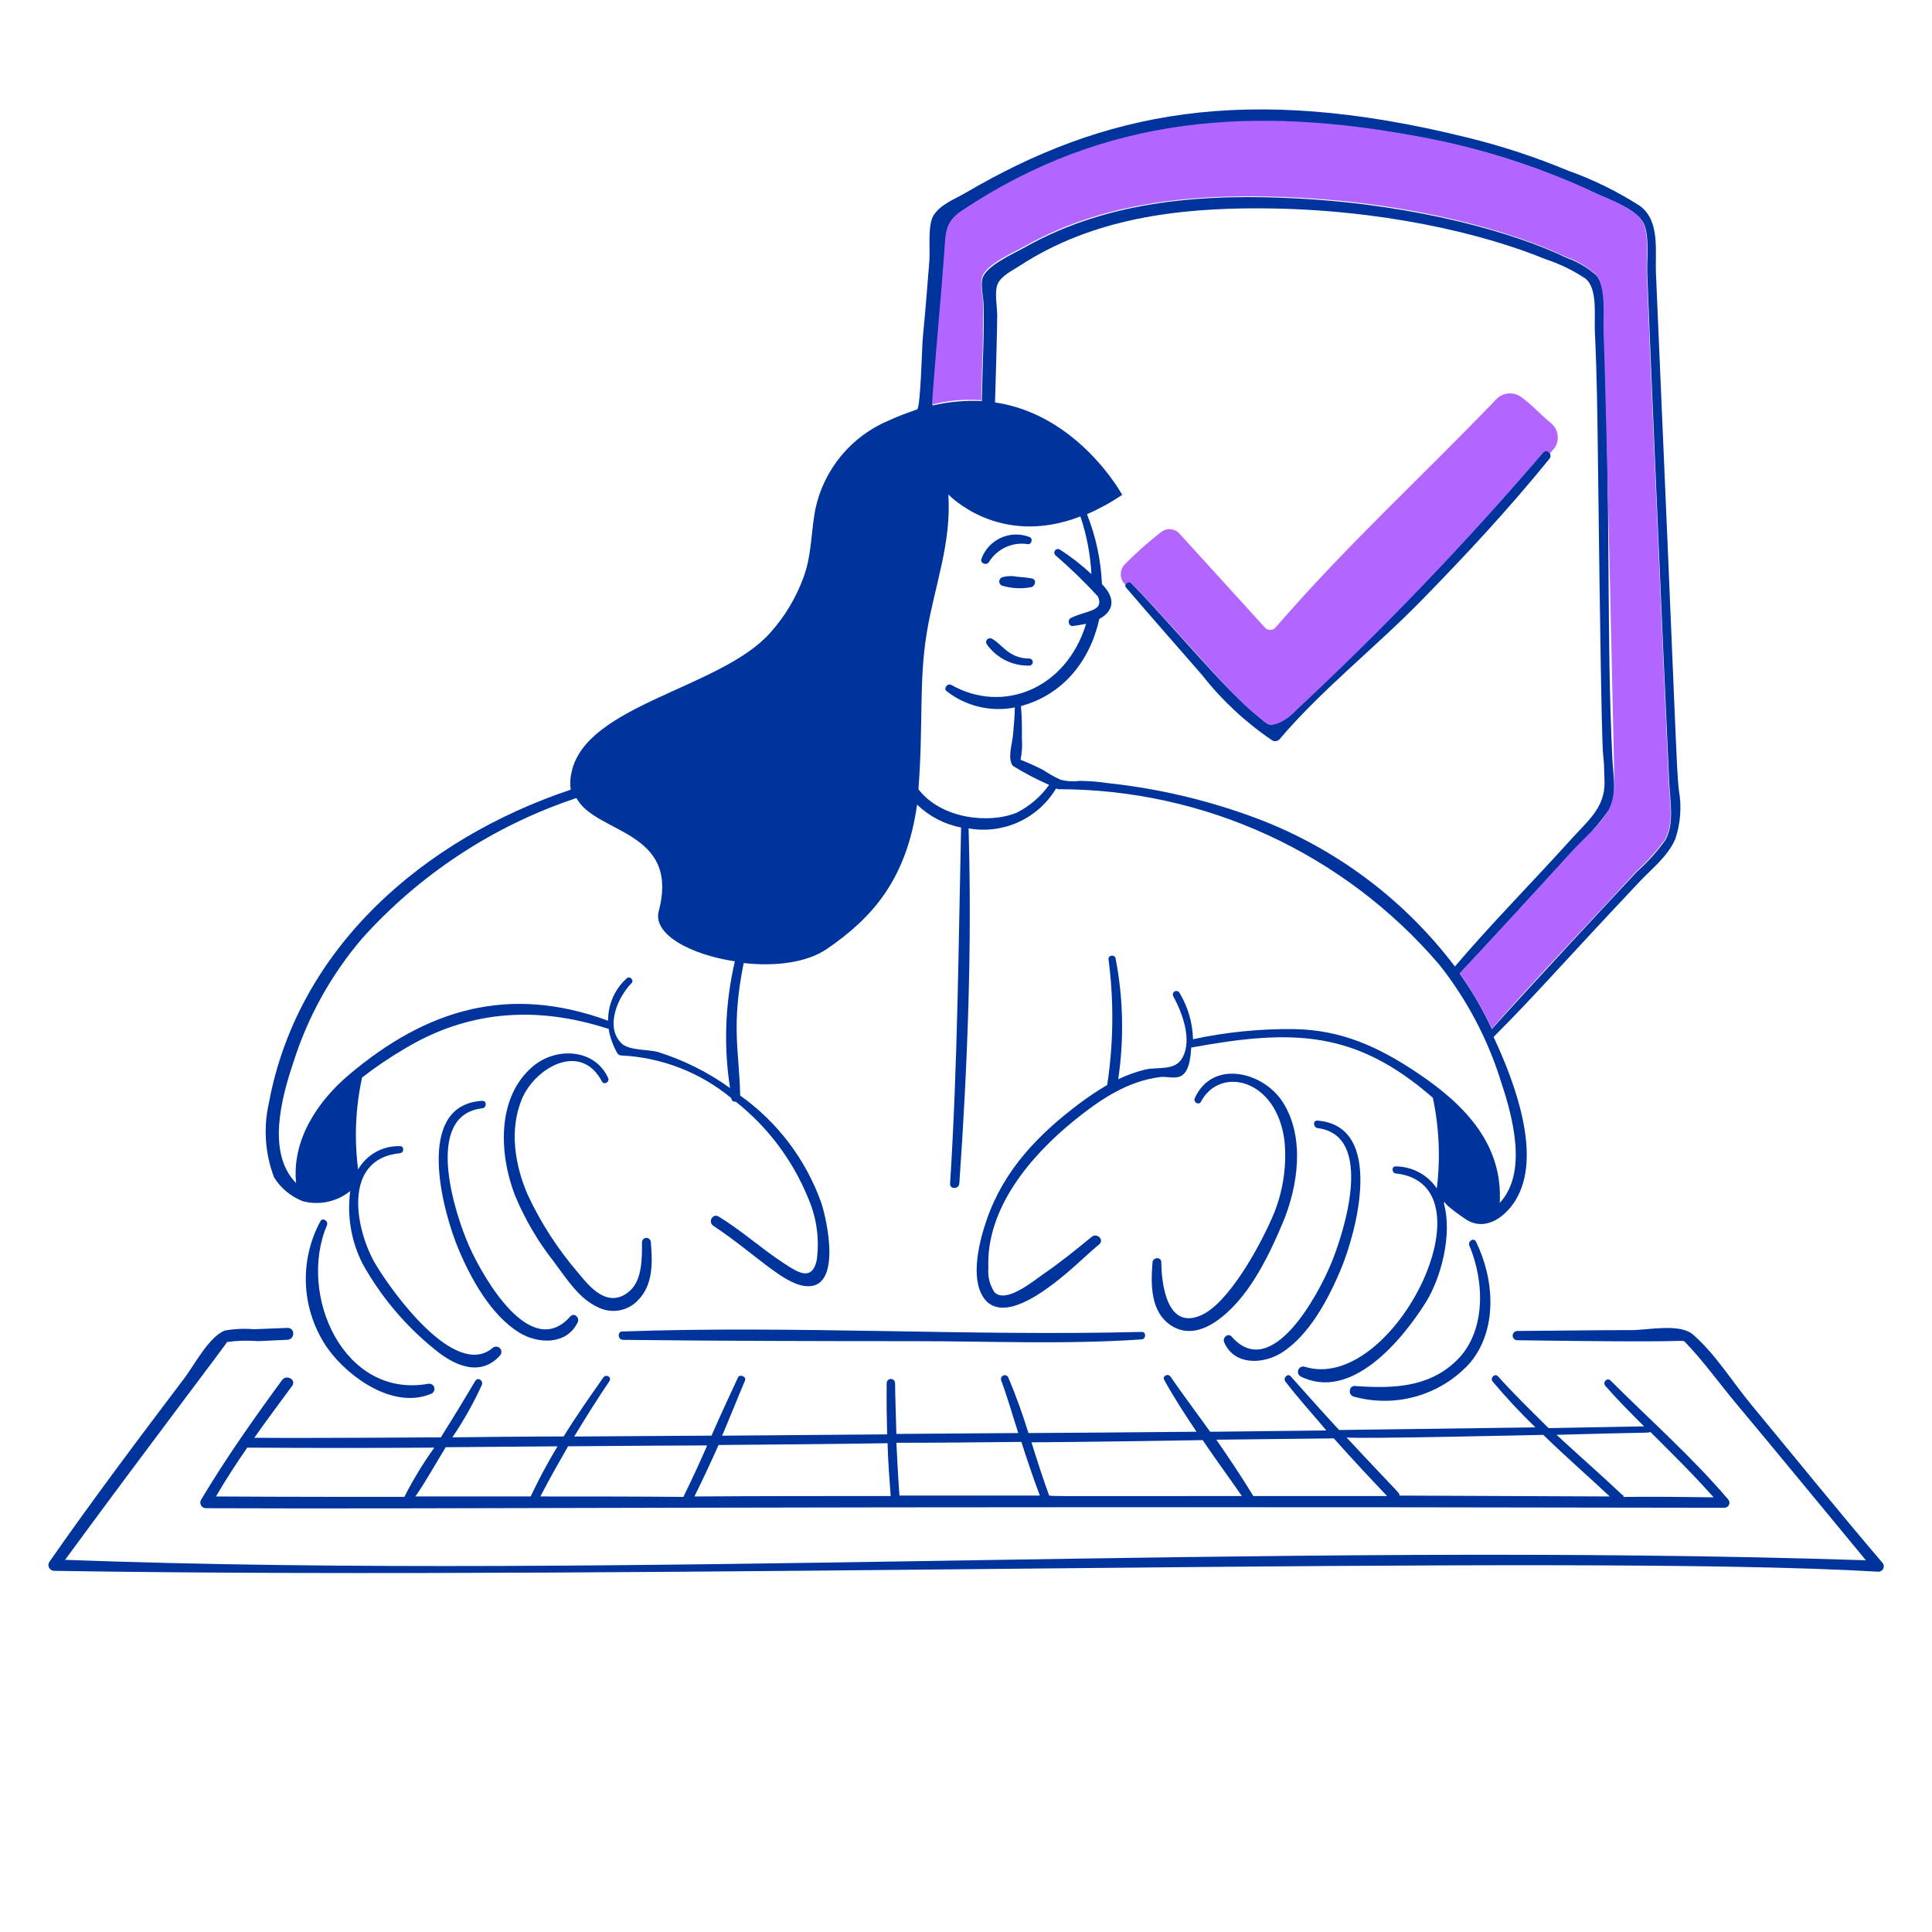 <svg width="200" height="200" viewBox="0 0 200 200" fill="none" xmlns="http://www.w3.org/2000/svg">
<path d="M105.276 59.7C104.779 59.6 104.266 59.616 103.776 59.746C103.687 59.773 103.608 59.825 103.548 59.897C103.489 59.968 103.452 60.056 103.442 60.148C103.432 60.241 103.45 60.334 103.493 60.416C103.537 60.499 103.603 60.566 103.685 60.611C104.658 60.914 105.69 60.976 106.692 60.793C107.147 60.748 107.375 60.019 106.828 59.882C106.279 59.789 105.778 59.744 105.276 59.7Z" fill="#00349D"/>
<path d="M102.361 58.2C102.775 57.521 103.381 56.981 104.103 56.648C104.825 56.315 105.63 56.205 106.415 56.332C106.78 56.379 106.959 55.748 106.598 55.603C106.12 55.413 105.609 55.321 105.095 55.334C104.581 55.346 104.075 55.462 103.607 55.675C103.139 55.887 102.719 56.193 102.372 56.572C102.024 56.951 101.757 57.396 101.586 57.881C101.457 58.333 102.126 58.555 102.361 58.2Z" fill="#00349D"/>
<path d="M106.552 68.172C104.404 68.172 103.692 66.628 102.68 66.122C102.604 66.078 102.515 66.06 102.428 66.072C102.341 66.083 102.259 66.123 102.197 66.185C102.135 66.247 102.095 66.328 102.083 66.416C102.071 66.503 102.089 66.592 102.133 66.668C102.632 67.384 103.302 67.963 104.082 68.353C104.863 68.743 105.728 68.931 106.6 68.9C106.691 68.886 106.774 68.839 106.831 68.768C106.889 68.696 106.918 68.606 106.912 68.514C106.906 68.422 106.865 68.336 106.799 68.273C106.732 68.209 106.644 68.173 106.552 68.172Z" fill="#00349D"/>
<path d="M62.315 111.953C62.535 112.367 63.14 111.996 62.953 111.588C61.572 108.567 57.621 108.352 55.208 110.358C51.379 113.544 51.665 119.466 53.295 123.707C54.322 126.191 55.686 128.521 57.35 130.632C58.619 132.322 59.95 134.491 61.996 135.37C62.667 135.686 63.421 135.782 64.15 135.643C64.878 135.503 65.544 135.137 66.051 134.595C67.629 132.984 67.551 130.677 67.372 128.581C67.367 128.464 67.316 128.353 67.231 128.273C67.147 128.192 67.034 128.146 66.916 128.146C66.799 128.146 66.686 128.192 66.602 128.273C66.517 128.353 66.466 128.464 66.461 128.581C66.461 130.222 66.5 132.537 65.14 133.681C62.94 135.535 61.04 133.225 59.855 131.767C57.744 129.318 55.981 126.589 54.616 123.658C53.289 120.563 52.709 116.945 54.024 113.772C55.352 110.57 60.092 107.759 62.315 111.953Z" fill="#00349D"/>
<path d="M49.924 114.732C50.379 114.68 50.424 113.957 49.924 113.957C42.817 114.367 45.833 125.434 47.464 129.31C48.746 132.36 50.791 136.095 53.705 137.921C55.665 139.149 58.67 139.266 59.81 136.873C60.029 136.413 59.442 135.822 59.035 136.281C54.945 140.896 50.062 132.316 48.602 129.081C47.1 125.756 43.764 115.428 49.924 114.732Z" fill="#00349D"/>
<path d="M33.158 126.44C32.054 128.491 31.543 130.808 31.679 133.133C31.816 135.458 32.596 137.699 33.933 139.606C36.105 142.624 40.74 145.895 44.593 144.299C44.726 144.258 44.839 144.167 44.907 144.045C44.975 143.923 44.993 143.78 44.958 143.644C44.923 143.509 44.837 143.393 44.718 143.32C44.599 143.246 44.456 143.222 44.32 143.251C35.559 144.807 30.8 134.022 33.842 126.851C34.033 126.4 33.387 125.985 33.158 126.44Z" fill="#00349D"/>
<path d="M31.336 124.345C32.181 124.57 33.067 124.592 33.922 124.41C34.776 124.228 35.576 123.847 36.256 123.297C35.909 125.874 36.354 128.496 37.532 130.814C39.417 134.21 41.938 137.21 44.958 139.652C46.969 141.33 49.686 142.604 51.746 140.335C51.849 140.232 51.906 140.093 51.906 139.948C51.906 139.803 51.849 139.664 51.746 139.561C51.644 139.458 51.504 139.401 51.359 139.401C51.214 139.401 51.075 139.458 50.972 139.561C47.072 142.772 40.585 133.729 38.899 130.905C36.8 127.4 35.346 119.978 41.4 119.379C41.856 119.334 41.856 118.64 41.4 118.65C40.528 118.622 39.664 118.832 38.902 119.257C38.139 119.682 37.507 120.307 37.072 121.064C36.663 117.89 36.802 114.67 37.482 111.543C38.874 110.462 40.335 109.473 41.856 108.582C48.502 104.564 55.569 104.117 62.904 106.482H63C63.146 107.381 63.455 108.245 63.911 109.033C63.954 109.103 64.015 109.161 64.086 109.201C64.158 109.24 64.239 109.261 64.321 109.261C68.495 109.464 72.492 111.014 75.71 113.68C75.71 113.736 75.722 113.792 75.747 113.842C75.771 113.893 75.806 113.938 75.85 113.973C75.894 114.008 75.945 114.032 76 114.045C76.055 114.058 76.111 114.058 76.166 114.045C79.469 116.658 82.042 120.078 83.637 123.976C84.534 126.007 84.849 128.246 84.549 130.445C84.049 132.769 82.455 131.626 81.132 130.764C78.813 129.254 76.748 127.364 74.389 125.935C73.794 125.575 73.243 126.492 73.843 126.892C78.186 129.786 81.018 132.873 83.364 133.133C87.189 133.557 85.638 126.346 85.004 124.477C83.409 120.016 80.483 116.152 76.622 113.407C76.528 108.741 75.658 106.334 76.986 99.694C80.175 100.058 83.486 99.678 85.596 98.236C90.31 95.011 93.842 91.036 94.936 83.293C96.191 84.51 97.775 85.334 99.492 85.662C99.218 97.962 99.132 110.269 98.353 122.518C98.312 123.156 99.268 123.111 99.309 122.518C100.166 110.318 100.631 97.963 100.266 85.753C102.02 86.067 103.827 85.838 105.447 85.097C107.067 84.356 108.423 83.139 109.332 81.607C109.395 81.664 109.476 81.696 109.56 81.698C117.06 81.697 124.47 83.322 131.281 86.461C138.092 89.6 144.141 94.178 149.012 99.88C151.896 103.531 154.075 107.687 155.436 112.135C156.647 115.786 158.123 121.429 155.253 124.527C155.585 118.555 151.77 114.457 146.825 111.133C142.714 108.369 138.898 106.61 133.932 106.533C130.427 106.491 126.927 106.843 123.5 107.581C123.459 105.876 122.972 104.211 122.087 102.752C122.036 102.673 121.957 102.616 121.865 102.593C121.773 102.571 121.677 102.585 121.595 102.632C121.513 102.678 121.452 102.755 121.425 102.845C121.398 102.936 121.407 103.033 121.449 103.117C122.37 104.797 123.449 107.622 122.406 109.495C121.625 110.903 119.9 110.403 118.534 110.725C117.576 110.961 116.644 111.296 115.755 111.725C116.376 107.564 116.284 103.327 115.481 99.197C115.396 98.785 114.706 98.878 114.752 99.288C115.32 103.616 115.274 108.002 114.616 112.317C113.625 112.902 112.667 113.541 111.746 114.231C107.506 117.416 103.969 121.069 102.179 126.167C101.41 128.356 100.394 132.231 101.814 134.322C104.171 137.792 110.567 131.686 112.292 130.13C112.792 129.677 113.292 129.222 113.792 128.809C114.34 128.356 113.568 127.585 113.017 128.035C111.436 129.326 109.784 130.679 108.051 131.862C107.051 132.546 104.145 134.994 102.951 133.775C102.463 133.035 102.238 132.152 102.313 131.269C102.063 125.077 106.704 119.628 111.242 115.962C113.911 113.806 116.692 111.935 120.081 111.497C121.41 111.326 123.099 112.559 123.315 108.445C133.856 106.503 140.333 106.662 148.327 113.638C148.985 116.722 149.124 119.894 148.737 123.023C148.269 122.328 147.639 121.757 146.9 121.36C146.162 120.963 145.338 120.753 144.5 120.746C144.043 120.708 144.045 121.424 144.5 121.474C154.946 122.635 144.165 144.389 135.024 141.474C134.898 141.447 134.767 141.465 134.653 141.525C134.539 141.585 134.45 141.683 134.401 141.803C134.352 141.922 134.347 142.054 134.386 142.177C134.425 142.3 134.505 142.405 134.614 142.474C139.867 145.134 145.161 138.707 147.598 134.82C149.162 132.32 150.377 127.804 149.466 124.569C149.511 124.524 149.511 124.433 149.557 124.387C149.42 124.661 151.745 126.251 152.017 126.387C153.99 127.407 155.906 125.85 156.891 124.245C159.671 119.72 156.856 112.132 154.614 107.345C158.987 102.971 161.169 100.36 169.648 91.354C170.973 89.946 172.648 88.665 173.429 86.844C173.974 85.216 174.1 83.477 173.793 81.787C173.524 79.208 173.612 78.562 171.424 28.302C171.324 26.024 171.877 22.884 169.784 21.331C167.429 19.816 164.906 18.578 162.267 17.641C158.941 16.259 155.514 15.132 152.017 14.27C128.854 8.495 114.149 11.644 99.944 19.97C98.852 20.609 97.287 21.191 96.618 22.339C96.013 23.379 96.306 25.756 96.208 26.986C95.995 29.675 95.788 32.319 95.525 35.004C95.445 35.825 95.3 42.254 94.933 42.384C93.982 42.721 93.015 43.059 92.017 43.523C90.105 44.324 88.415 45.574 87.09 47.169C85.766 48.763 84.846 50.654 84.409 52.68C83.952 55.049 84.046 57.327 83.224 59.65C82.447 61.818 81.256 63.814 79.716 65.527C74.576 71.275 60.668 72.932 59.17 79.927C59.025 80.523 58.994 81.141 59.079 81.749C43.954 86.806 30.804 98.062 27.826 114.232C27.253 116.781 27.443 119.443 28.373 121.885C29.07 123.002 30.11 123.865 31.336 124.345ZM105.276 84.117C102.338 85.337 97.39 84.734 95.076 81.702C95.592 75.002 95.105 70.528 95.942 65.484C96.758 60.563 98.493 56.327 98.174 51.184C98.174 51.184 103.368 56.742 111.842 53.462C112.492 55.39 112.876 57.398 112.981 59.43C111.967 58.483 110.869 57.628 109.701 56.878C109.622 56.836 109.53 56.822 109.442 56.841C109.354 56.86 109.276 56.91 109.221 56.981C109.166 57.052 109.139 57.141 109.143 57.23C109.147 57.32 109.184 57.406 109.245 57.471C110.801 58.81 112.277 60.24 113.664 61.753C114.335 63.341 112.39 63.181 110.839 63.985C110.478 64.173 110.612 64.857 111.067 64.805C111.432 64.764 111.933 64.669 112.434 64.578C110.391 71.29 103.848 73.939 98.493 70.91C98.085 70.679 97.632 71.269 97.993 71.548C98.979 72.321 100.121 72.872 101.34 73.163C102.559 73.454 103.826 73.478 105.055 73.234C105.055 74.145 104.942 75.1 104.872 76.013C104.806 76.877 104.372 78.199 104.69 78.974V79.02C104.735 79.121 104.796 79.213 104.872 79.293C106.069 80.035 107.317 80.69 108.608 81.252C107.742 82.459 106.6 83.442 105.276 84.117ZM130.197 84.755C125.196 82.871 119.975 81.631 114.661 81.065C113.696 80.92 112.722 80.843 111.746 80.837C111.077 80.926 110.397 80.879 109.746 80.7C109.13 80.41 108.536 80.076 107.969 79.7C107.213 79.312 106.438 78.962 105.646 78.652C105.798 77.903 105.844 77.136 105.783 76.374C105.809 75.28 105.779 74.185 105.691 73.094C110.028 71.911 112.826 68.461 113.801 64.074C115.223 63.321 115.601 62 114.074 60.474C113.968 57.99 113.444 55.541 112.525 53.23C113.799 52.675 115.019 52.004 116.17 51.225C116.17 51.225 111.66 42.934 103.004 41.658C103.049 40.2 103.231 34.187 103.231 32.638C103.231 31.727 102.921 30.227 103.277 29.403C103.65 28.541 104.777 28.028 105.6 27.49C113.066 22.626 121.865 21.518 130.612 21.567C142.792 21.636 153.428 24.122 160.042 26.852C161.495 27.325 162.875 27.998 164.142 28.852C165.414 29.905 165.02 32.724 165.099 34.319C165.316 38.737 165.363 43.203 165.418 47.619C165.911 87.719 165.947 74.269 166.101 80.919C166.163 83.607 164.366 84.97 162.639 86.887C158.666 91.298 154.439 95.543 150.611 100.053C145.378 93.139 138.305 87.838 130.2 84.755H130.197ZM97.805 26.122C97.953 24.073 97.85 23.022 99.627 21.839C114.196 12.127 129.849 10.95 147.19 14.231C153.413 15.382 159.462 17.327 165.19 20.017C166.645 20.707 169.659 21.701 170.247 23.343C170.752 24.754 170.468 26.805 170.52 28.309C170.642 31.817 172.136 66.988 172.798 81.065C172.886 82.933 173.351 85.305 172.388 86.987C171.537 88.169 170.559 89.253 169.472 90.222C167.729 92.078 157.672 102.887 154.438 106.531C153.511 104.518 152.398 102.597 151.113 100.791C155.031 96.6 158.884 92.345 162.775 88.126C164.178 86.831 165.446 85.397 166.557 83.844C167.429 82.344 167.006 80.382 166.921 78.696C166.284 66.021 166.753 53.271 166.056 34.55C165.994 32.911 166.402 29.918 165.281 28.536C164.394 27.734 163.357 27.114 162.229 26.714C156.794 24.088 146.798 21.25 134.666 20.564C124.917 20.013 114.859 20.673 106.147 25.575C105.009 26.215 102.347 27.387 101.773 28.628C101.441 29.351 101.803 30.678 101.819 31.498C101.887 35.028 101.746 36.392 101.637 41.52C99.924 41.433 98.207 41.586 96.537 41.976C96.894 36.646 97.425 31.363 97.805 26.122ZM30.379 109.948C31.869 105.249 34.286 100.897 37.486 97.148C43.494 90.459 51.141 85.45 59.673 82.614C61.673 86.349 70.422 85.893 68.192 94.322C67.554 96.736 71.518 98.832 76.074 99.516C75.065 103.816 74.895 108.271 75.574 112.636C73.3 110.997 70.776 109.735 68.1 108.9C67.055 108.617 65.093 108.764 64.319 107.989C62.588 106.258 64 103.16 65.367 101.789C65.686 101.471 65.187 100.972 64.867 101.289C64.255 101.84 63.768 102.515 63.438 103.269C63.108 104.024 62.943 104.84 62.953 105.663C52.675 101.898 44.185 104.454 36.12 111.263C32.884 113.996 30.197 118.006 30.653 122.471C27.6 119.379 29.12 113.674 30.379 109.948Z" fill="#00349D"/>
<path d="M169.422 90.176C170.5 89.198 171.477 88.115 172.338 86.942C173.327 85.203 172.832 82.887 172.748 81.019C172.108 66.944 170.594 31.819 170.47 28.263C170.419 26.805 170.701 24.708 170.196 23.297C169.609 21.656 166.596 20.659 165.139 19.972C159.409 17.288 153.36 15.344 147.139 14.186C129.908 10.913 114.439 11.886 99.577 21.794C97.8 22.978 97.9 24.072 97.754 26.076C97.369 31.363 96.843 36.6 96.479 41.885C98.142 41.452 99.865 41.298 101.579 41.429C101.721 34.769 101.761 37.906 101.761 31.407C101.761 30.587 101.386 29.307 101.716 28.536C102.246 27.299 104.953 26.126 106.089 25.484C114.761 20.592 124.858 19.953 134.609 20.473C146.337 21.098 156.385 23.865 162.171 26.623C163.303 27.014 164.342 27.634 165.223 28.445C166.312 29.816 165.923 32.864 165.998 34.459C166.228 39.332 167.137 81.659 167.137 81.659L167.046 81.841C167.024 82.523 166.853 83.191 166.546 83.8C165.655 85.406 163.955 86.767 162.764 88.083C158.912 92.338 155.025 96.559 151.102 100.748C152.385 102.555 153.498 104.476 154.427 106.488C158.8 101.5 163.562 96.56 169.422 90.176Z" fill="#B266FF"/>
<path d="M194.843 161.748C190.266 156.383 185.809 150.87 181.312 145.438C179.393 143.119 177.527 140.112 175.253 138.149C173.884 136.967 170.606 137.693 168.875 137.693C164.912 137.693 160.994 137.761 157.03 137.784C156.91 137.794 156.797 137.848 156.716 137.937C156.634 138.025 156.588 138.142 156.588 138.263C156.588 138.383 156.634 138.5 156.716 138.588C156.797 138.677 156.91 138.731 157.03 138.741C175.53 139.001 173.152 138.724 174.342 138.832C176.301 140.832 177.999 143.24 179.809 145.392C182.745 148.883 191.609 159.652 193.157 161.52C131.857 159.509 64.882 163.628 6.735 161.474C15.735 149.209 23.602 138.923 23.5 138.923C24.572 138.777 25.657 138.747 26.735 138.832C27.735 138.781 28.735 138.746 29.742 138.695C30.562 138.654 30.562 137.426 29.742 137.465C28.603 137.52 27.418 137.548 26.279 137.602C25.275 137.515 24.264 137.561 23.272 137.739C21.646 138.367 20.127 141.29 19.127 142.613C14.379 148.893 9.608 155.229 5.1 161.7C5.046 161.79 5.016 161.893 5.013 161.998C5.011 162.103 5.037 162.208 5.087 162.3C5.138 162.392 5.212 162.47 5.302 162.524C5.392 162.579 5.495 162.609 5.6 162.611C68.5 163.633 162.673 160.811 194.437 162.702C194.549 162.705 194.659 162.674 194.753 162.613C194.846 162.553 194.92 162.465 194.964 162.363C195.007 162.26 195.019 162.146 194.998 162.037C194.976 161.927 194.922 161.827 194.843 161.748Z" fill="#00349D"/>
<path d="M64.5 138.7C74.525 138.814 84.591 138.837 94.614 138.837C102.45 138.837 110.341 139.192 118.167 138.655C118.667 138.62 118.667 137.835 118.167 137.88C100.267 138.336 82.359 137.197 64.455 137.835C63.91 137.784 63.91 138.689 64.5 138.7Z" fill="#00349D"/>
<path d="M155.071 142.477C154.747 142.117 154.212 142.653 154.524 143.023C155.917 144.675 157.393 146.257 158.944 147.761L138.625 148.035C136.939 146.212 135.285 144.357 133.613 142.477C133.292 142.115 132.789 142.662 133.067 143.023C134.412 144.771 135.891 146.395 137.304 148.08L125.276 148.217C123.91 146.303 122.512 144.457 121.176 142.517C120.896 142.112 120.265 142.472 120.538 142.882C121.538 144.704 122.679 146.435 123.864 148.212C119.536 148.257 107.919 148.349 106.464 148.349C105.862 146.386 105.161 144.455 104.364 142.563C104.315 142.477 104.236 142.412 104.143 142.381C104.049 142.349 103.947 142.354 103.856 142.394C103.765 142.433 103.693 142.505 103.652 142.596C103.611 142.686 103.605 142.788 103.635 142.882C104.313 144.69 104.82 146.526 105.412 148.349C101.221 148.394 96.984 148.394 92.793 148.44C92.747 146.663 92.679 144.887 92.656 143.155C92.649 143.045 92.6 142.942 92.519 142.867C92.439 142.792 92.333 142.75 92.223 142.75C92.113 142.75 92.007 142.792 91.927 142.867C91.847 142.942 91.798 143.045 91.79 143.155C91.767 144.932 91.79 146.708 91.836 148.485L74.752 148.622C75.572 146.708 76.323 144.785 77.121 142.922C77.298 142.51 76.58 142.196 76.392 142.603C75.462 144.621 74.524 146.612 73.658 148.617C68.92 148.662 64.182 148.662 59.444 148.708C60.629 146.749 61.824 144.843 63.089 142.968C63.364 142.559 62.733 142.199 62.451 142.603C61.034 144.637 59.626 146.612 58.351 148.703C54.524 148.703 50.651 148.749 46.825 148.794C47.994 147.077 49.015 145.263 49.877 143.373C50.065 142.919 49.464 142.505 49.194 142.963C48.041 144.914 46.87 146.835 45.64 148.794C45.504 148.794 32.611 148.885 26.324 148.84C27.599 147.017 28.938 145.253 30.242 143.464C30.703 142.83 29.657 142.239 29.194 142.872C26.234 146.915 23.361 150.988 20.811 155.263C20.761 155.351 20.734 155.45 20.734 155.552C20.735 155.653 20.761 155.752 20.812 155.84C20.862 155.928 20.935 156.001 21.023 156.051C21.11 156.102 21.21 156.129 21.311 156.129C46.411 156.24 80.353 155.891 178.531 156.083C178.63 156.079 178.725 156.048 178.806 155.992C178.887 155.936 178.951 155.858 178.989 155.767C179.028 155.676 179.039 155.576 179.023 155.479C179.006 155.382 178.962 155.291 178.896 155.218C175.145 150.812 170.787 146.972 166.732 142.918C166.367 142.554 165.866 143.1 166.185 143.465C167.461 144.923 168.828 146.289 170.194 147.656C166.914 147.702 163.588 147.793 160.308 147.838C158.488 146.03 156.731 144.322 155.071 142.477ZM159.764 148.536C161.996 150.723 164.364 152.773 166.643 154.914C159.399 154.868 152.11 154.868 144.866 154.823C144.866 154.47 145.078 154.923 139.399 148.809C140.929 148.962 158.2 148.57 159.764 148.536ZM138.078 148.9C139.855 150.9 141.723 152.909 143.591 154.868H129.741C128.556 152.909 127.235 150.95 125.914 149.037L138.078 148.9ZM105.732 149.265C106.324 151.133 106.962 153 107.645 154.823H93.112C92.976 153 92.885 151.178 92.794 149.356C97.122 149.356 101.45 149.31 105.732 149.265ZM91.882 149.401C91.928 151.224 92.065 153.046 92.201 154.868C85.413 154.868 78.625 154.868 71.883 154.914C72.748 153.183 73.568 151.406 74.388 149.584C80.174 149.538 86.005 149.492 91.882 149.4V149.401ZM54.935 154.914H43C44.139 153.274 45.1 151.497 46.143 149.814C50.016 149.769 53.888 149.769 57.715 149.723C56.698 151.403 55.77 153.136 54.935 154.914ZM22.361 154.914C23.361 153.183 24.461 151.497 25.596 149.857C32.065 149.902 38.489 149.902 44.958 149.857C43.796 151.475 42.76 153.18 41.858 154.957C41.359 154.959 28.375 154.959 22.361 154.914ZM55.937 154.914C56.848 153.137 57.851 151.406 58.807 149.72C62.953 149.675 72.566 149.629 73.207 149.629C72.433 151.406 71.613 153.183 70.747 154.959C65.823 154.914 60.858 154.914 55.937 154.914ZM108.557 154.686C107.919 152.909 107.327 151.086 106.78 149.31C112.702 149.265 118.58 149.174 124.502 149.082C125.823 151.041 127.235 152.955 128.556 154.868C106.372 154.868 108.822 154.951 108.557 154.686ZM170.834 148.217C173.066 150.449 175.299 152.636 177.394 155.005C165.212 154.826 168.779 155.162 167.918 154.732C165.686 152.632 163.408 150.632 161.13 148.532C171.184 148.244 170.68 148.371 170.834 148.217Z" fill="#00349D"/>
<path d="M160.4 47.489C160.768 47.035 160.12 46.344 159.717 46.805C153.186 54.275 146.54 61.505 139.398 68.445C133.426 74.245 133.098 74.533 132.291 74.823C131.248 75.2 131.245 74.958 130.378 74.277C126.9 71.543 121.557 64.933 117.078 60.336C117.01 60.275 116.922 60.242 116.831 60.245C116.741 60.247 116.654 60.284 116.59 60.348C116.526 60.413 116.489 60.499 116.486 60.59C116.484 60.681 116.517 60.769 116.578 60.836C119.163 63.859 121.811 66.855 124.459 69.902C126.509 72.512 128.953 74.787 131.703 76.645C131.818 76.71 131.951 76.736 132.082 76.72C132.214 76.703 132.336 76.645 132.432 76.553C136.805 71.405 142.273 67.123 147.01 62.294C151.655 57.557 156.2 52.666 160.4 47.489Z" fill="#00349D"/>
<path d="M160.492 43.753C159.301 42.758 158.624 41.931 157.486 41.11C157.1 40.824 156.622 40.688 156.143 40.73C155.663 40.772 155.216 40.989 154.886 41.338C146.92 49.638 139.661 56.177 132.061 64.938C131.993 65.024 131.906 65.093 131.807 65.14C131.709 65.188 131.601 65.213 131.491 65.213C131.382 65.213 131.274 65.188 131.175 65.14C131.077 65.093 130.99 65.024 130.922 64.938L122.175 55.325C122.06 55.176 121.917 55.052 121.754 54.96C121.59 54.867 121.41 54.809 121.223 54.788C121.036 54.766 120.847 54.783 120.667 54.836C120.487 54.89 120.32 54.979 120.175 55.098C118.856 56.121 117.608 57.231 116.439 58.423C116.18 58.69 116.031 59.045 116.023 59.417C116.014 59.789 116.147 60.15 116.394 60.428L116.53 60.565C116.542 60.503 116.572 60.445 116.614 60.398C116.657 60.351 116.711 60.317 116.772 60.298C116.832 60.279 116.897 60.277 116.958 60.292C117.02 60.307 117.076 60.338 117.122 60.382C122.403 65.764 127.228 71.874 130.422 74.323C131.322 75.016 131.322 75.211 132.336 74.87C133.011 74.575 133.616 74.14 134.112 73.594C143.157 65.169 151.721 56.241 159.762 46.852C159.806 46.799 159.862 46.758 159.927 46.733C159.991 46.707 160.06 46.699 160.129 46.708C160.197 46.717 160.262 46.743 160.317 46.785C160.373 46.826 160.416 46.88 160.445 46.943C160.582 46.761 160.769 46.583 160.945 46.351C161.214 45.942 161.317 45.445 161.232 44.962C161.148 44.48 160.883 44.047 160.492 43.753Z" fill="#B266FF"/>
<path d="M124.365 136.144C120.828 137.731 120.242 133.001 120.219 130.677C120.219 130.085 119.353 130.13 119.308 130.677C119.122 132.955 119.076 135.832 121.267 137.237C122.767 138.199 124.409 137.781 125.823 136.827C129.144 134.588 131.284 130.173 132.793 126.577C134.381 122.793 135.117 117.739 132.793 114.094C130.793 110.95 125.522 109.617 123.682 113.684C123.497 114.093 124.101 114.463 124.32 114.049C126.285 110.322 132.184 111.629 132.976 118.149C133.242 121.027 132.723 123.924 131.476 126.531C130.145 129.476 127.092 134.921 124.365 136.144Z" fill="#00349D"/>
<path d="M127.509 138.376C127.104 137.916 126.509 138.513 126.734 138.969C127.782 141.383 130.785 141.241 132.702 140.016C135.567 138.186 137.541 134.416 138.802 131.406C140.409 127.584 143.397 116.554 136.387 116.006C135.887 115.967 135.932 116.69 136.387 116.781C142.355 117.51 139.152 127.572 137.754 130.904C136.424 134.088 131.622 143.063 127.509 138.376Z" fill="#00349D"/>
<path d="M140.265 143.479C139.627 143.433 139.533 144.399 140.128 144.572C142.256 145.166 144.508 145.157 146.632 144.546C148.756 143.935 150.668 142.745 152.155 141.11C155.09 137.617 154.689 132.395 152.793 128.536C152.569 128.079 151.919 128.494 152.11 128.946C153.68 132.666 153.854 137.846 150.789 140.836C147.885 143.673 144.092 143.752 140.265 143.479Z" fill="#00349D"/>
</svg>
